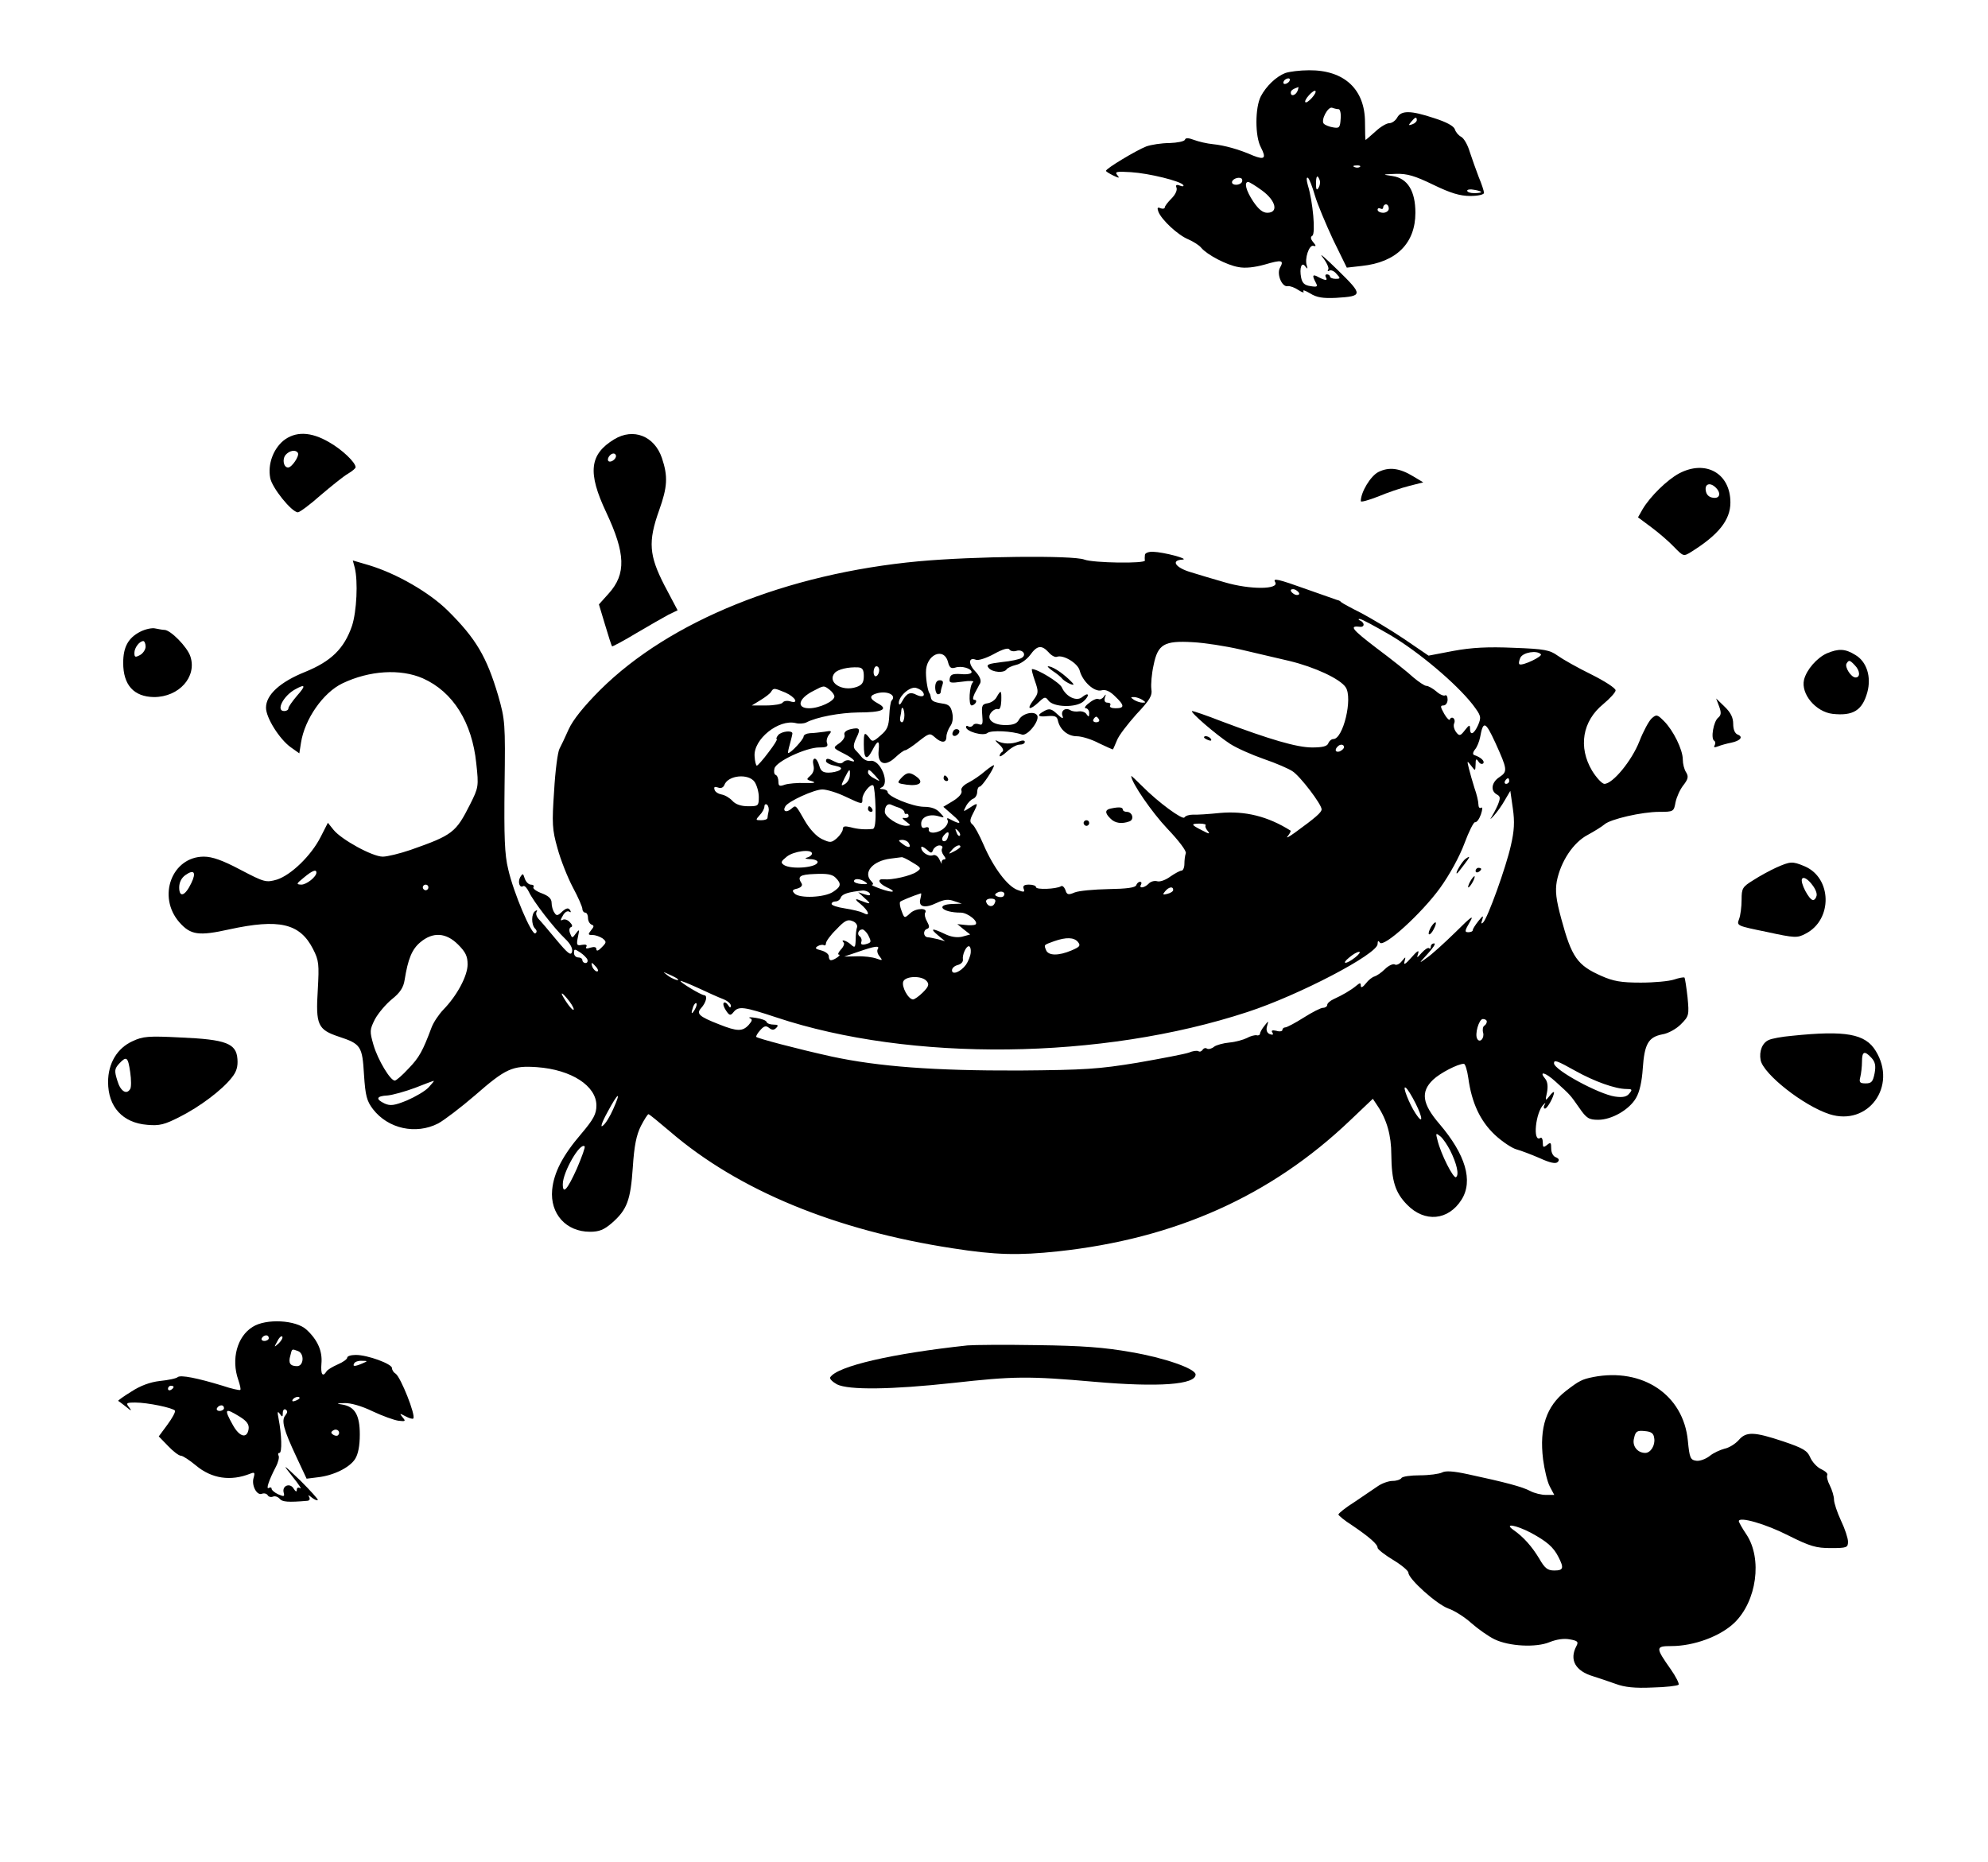 <?xml version="1.0" standalone="no"?>
<!DOCTYPE svg PUBLIC "-//W3C//DTD SVG 20010904//EN"
 "http://www.w3.org/TR/2001/REC-SVG-20010904/DTD/svg10.dtd">
<svg version="1.0" xmlns="http://www.w3.org/2000/svg"
 width="710pt" height="665pt" viewBox="0 0 710 665"
 preserveAspectRatio="xMidYMid meet">

<g transform="translate(0,665) scale(0.1,-0.1)"
fill="#000000" stroke="none">
<path d="M4590 6389 c-33 -13 -68 -47 -87 -83 -21 -41 -21 -143 0 -182 20 -39
14 -46 -27 -30 -52 23 -104 37 -144 41 -21 2 -51 9 -67 15 -21 8 -31 8 -33 1
-2 -6 -27 -11 -55 -12 -29 0 -66 -6 -83 -12 -36 -14 -144 -79 -144 -87 0 -3
12 -10 26 -17 21 -10 24 -10 14 2 -10 12 -1 13 49 10 65 -4 178 -32 187 -46 3
-5 -3 -6 -12 -2 -13 5 -16 2 -12 -8 3 -9 -5 -25 -18 -38 -13 -13 -24 -27 -24
-32 0 -4 -7 -6 -15 -3 -11 5 -13 2 -8 -12 11 -29 70 -84 107 -99 18 -8 39 -21
46 -30 21 -25 91 -62 133 -69 24 -5 58 -1 94 9 61 18 70 16 54 -12 -12 -23 8
-70 28 -65 8 1 25 -5 38 -14 14 -9 22 -11 18 -5 -3 7 7 3 24 -7 24 -15 46 -18
92 -16 97 6 98 10 7 99 -45 44 -69 65 -55 47 15 -19 24 -39 21 -44 -4 -6 -2
-8 3 -5 6 4 18 -1 26 -11 15 -16 15 -18 -3 -18 -11 0 -20 4 -20 8 0 4 -5 8
-11 8 -5 0 -7 -4 -4 -10 8 -13 -1 -13 -26 0 -21 12 -24 7 -10 -19 8 -15 6 -17
-19 -13 -21 3 -29 11 -33 30 -7 35 2 59 15 40 8 -10 9 -9 5 4 -8 24 8 73 23
70 11 -3 11 0 0 13 -10 12 -10 19 -3 23 12 8 2 122 -16 180 -5 18 -6 30 0 27
5 -3 16 -32 25 -63 9 -31 39 -102 65 -158 l49 -100 53 6 c124 13 192 81 192
190 0 78 -28 123 -81 131 -39 6 -39 6 12 8 40 1 67 -7 133 -39 62 -30 95 -40
132 -40 28 0 49 5 49 11 0 6 -8 31 -19 57 -10 26 -24 66 -32 90 -7 24 -20 47
-30 53 -10 5 -20 17 -23 27 -4 12 -30 26 -74 40 -84 28 -118 28 -132 2 -6 -11
-19 -20 -28 -20 -10 0 -32 -13 -50 -30 -18 -16 -34 -30 -35 -30 -1 0 -2 28 -2
63 0 118 -74 187 -200 186 -33 0 -71 -5 -85 -10z m15 -29 c-3 -5 -11 -10 -16
-10 -6 0 -7 5 -4 10 3 6 11 10 16 10 6 0 7 -4 4 -10z m29 -35 c-7 -16 -24 -21
-24 -6 0 8 7 13 27 20 1 1 0 -6 -3 -14z m51 -25 c-10 -11 -20 -18 -23 -15 -3
3 3 14 13 25 10 11 20 18 23 15 3 -3 -3 -14 -13 -25z m96 -40 c5 0 9 -16 7
-35 -2 -31 -5 -34 -27 -30 -13 2 -28 8 -33 13 -12 12 15 63 30 57 8 -3 18 -5
23 -5z m279 -39 c0 -5 -7 -12 -16 -15 -14 -5 -15 -4 -4 9 14 17 20 19 20 6z
m-203 -167 c-3 -3 -12 -4 -19 -1 -8 3 -5 6 6 6 11 1 17 -2 13 -5z m-422 -55
c-8 -12 -35 -12 -35 0 0 11 22 20 33 14 4 -2 5 -9 2 -14z m278 8 c3 -8 1 -20
-4 -28 -6 -10 -9 -7 -9 14 0 29 5 35 13 14z m-205 -38 c49 -36 59 -79 18 -79
-16 0 -31 12 -50 40 -26 39 -34 70 -18 70 4 0 27 -14 50 -31z m782 -5 c0 -2
-11 -4 -25 -4 -14 0 -25 4 -25 9 0 4 11 6 25 3 14 -2 25 -6 25 -8z m-330 -59
c0 -8 -9 -15 -20 -15 -11 0 -20 5 -20 11 0 5 5 7 10 4 6 -3 10 -1 10 4 0 6 5
11 10 11 6 0 10 -7 10 -15z"/>
<path d="M1011 5075 c-36 -31 -55 -84 -46 -132 6 -35 77 -123 99 -123 6 0 43
27 81 61 39 33 82 68 98 77 15 9 27 19 27 23 0 17 -48 63 -94 89 -66 39 -122
40 -165 5z m53 -43 c6 -11 -22 -52 -35 -52 -16 0 -22 29 -9 45 14 16 36 20 44
7z"/>
<path d="M2194 5081 c-89 -54 -96 -119 -29 -261 69 -147 72 -220 9 -290 l-35
-39 22 -73 c12 -40 23 -75 25 -77 1 -1 40 19 86 47 46 27 98 57 115 66 l33 16
-47 89 c-55 107 -59 156 -19 268 30 84 32 121 10 187 -27 79 -102 108 -170 67z
m6 -60 c0 -12 -20 -25 -27 -18 -7 7 6 27 18 27 5 0 9 -4 9 -9z"/>
<path d="M4923 4964 c-28 -14 -63 -72 -63 -104 0 -5 27 3 61 16 33 14 83 31
111 38 l51 13 -35 21 c-49 30 -87 35 -125 16z"/>
<path d="M5997 4959 c-43 -23 -103 -82 -130 -127 l-17 -30 47 -35 c27 -20 63
-51 82 -71 33 -34 34 -34 60 -18 98 61 141 114 141 177 0 104 -88 154 -183
104z m131 -51 c20 -20 14 -40 -10 -36 -15 2 -24 11 -26 26 -4 24 16 30 36 10z"/>
<path d="M4089 4668 c-1 -7 -1 -16 0 -20 2 -12 -184 -9 -216 3 -41 16 -395 12
-592 -6 -472 -44 -889 -213 -1137 -459 -60 -60 -98 -108 -113 -141 -12 -27
-27 -59 -33 -70 -6 -11 -15 -78 -19 -150 -8 -116 -7 -138 12 -205 11 -41 36
-104 55 -140 19 -35 34 -70 34 -77 0 -7 5 -13 10 -13 6 0 10 -9 10 -19 0 -11
6 -21 13 -24 9 -3 9 -7 -2 -20 -12 -15 -11 -17 6 -17 10 0 26 -6 35 -12 15
-12 14 -15 -3 -32 -11 -12 -19 -15 -19 -7 0 8 -7 10 -21 6 -14 -5 -19 -3 -15
3 4 7 -2 9 -15 7 -19 -4 -21 -1 -15 28 6 28 5 29 -7 13 -13 -18 -14 -18 -21 0
-4 10 -3 20 3 22 7 2 5 9 -4 18 -8 9 -20 12 -26 8 -8 -4 -8 0 1 15 6 12 16 18
22 15 7 -5 8 -2 4 5 -6 9 -13 8 -28 -5 -16 -16 -21 -16 -28 -4 -6 8 -10 24
-10 35 0 15 -11 25 -35 34 -19 7 -33 17 -30 22 4 5 -1 9 -9 9 -8 0 -18 10 -22
22 -6 19 -7 19 -16 5 -10 -18 -2 -41 11 -32 5 2 13 -7 20 -21 15 -33 90 -130
129 -167 19 -18 28 -35 25 -47 -4 -15 -15 -6 -56 43 -28 34 -57 68 -64 75 -7
8 -10 18 -7 24 4 7 2 8 -4 4 -15 -9 -15 -49 -1 -63 7 -7 7 -13 1 -17 -13 -8
-78 145 -97 229 -13 52 -15 117 -13 298 3 225 2 235 -23 323 -41 138 -79 203
-180 303 -66 65 -182 132 -281 162 l-58 17 7 -26 c12 -49 7 -156 -10 -208 -28
-81 -74 -126 -167 -164 -90 -36 -140 -82 -140 -128 0 -36 48 -112 88 -141 l31
-22 6 38 c13 84 79 179 148 212 96 46 207 53 287 18 108 -48 176 -157 191
-304 9 -82 8 -86 -22 -146 -51 -101 -62 -110 -213 -163 -38 -13 -83 -24 -99
-24 -37 0 -148 61 -176 96 l-20 25 -26 -51 c-34 -67 -106 -136 -156 -152 -39
-11 -44 -10 -130 35 -64 34 -101 47 -131 47 -114 0 -168 -143 -87 -235 40 -45
69 -49 177 -25 179 39 253 22 300 -70 21 -41 22 -54 17 -145 -8 -126 0 -143
75 -168 79 -26 84 -34 90 -136 5 -76 10 -94 32 -123 54 -70 153 -92 233 -51
22 12 81 57 131 100 111 97 134 107 222 101 123 -9 212 -67 212 -137 0 -30
-10 -49 -54 -101 -67 -78 -98 -139 -104 -200 -8 -86 50 -150 135 -150 33 0 50
7 78 31 55 48 67 82 75 199 5 78 13 116 29 148 12 23 24 42 27 42 3 0 37 -28
77 -62 244 -210 591 -353 1009 -417 153 -24 234 -26 376 -11 419 45 761 198
1044 468 l81 77 16 -24 c34 -50 50 -107 50 -176 1 -94 14 -135 56 -178 63 -65
148 -57 195 18 42 67 14 161 -79 270 -62 72 -68 115 -23 158 25 24 89 57 110
57 5 0 12 -23 16 -51 12 -88 42 -153 95 -203 27 -25 62 -48 78 -52 15 -4 52
-18 82 -31 37 -17 57 -21 64 -14 7 7 5 12 -6 17 -10 3 -17 17 -17 31 0 22 -2
24 -15 13 -13 -10 -15 -9 -15 9 0 12 -4 20 -9 16 -28 -17 -17 92 12 120 7 7 8
6 3 -2 -4 -7 -3 -13 2 -13 8 0 32 43 32 58 0 4 -8 -2 -16 -13 -15 -19 -16 -18
-9 13 4 21 2 38 -6 48 -25 30 0 24 37 -10 54 -49 51 -46 84 -93 26 -38 35 -43
68 -43 48 0 111 36 135 78 13 22 21 60 24 105 6 88 20 112 69 122 21 3 50 19
67 36 29 29 30 33 24 96 -4 36 -9 68 -11 71 -3 2 -19 -1 -37 -7 -18 -6 -71
-11 -119 -11 -71 0 -98 5 -141 24 -86 38 -106 67 -143 204 -19 70 -22 99 -16
134 14 71 59 139 111 166 24 13 51 30 59 37 21 19 134 45 196 45 51 0 52 1 58
34 4 19 16 46 28 61 17 22 19 31 10 46 -7 10 -12 31 -12 46 0 35 -34 104 -67
137 -24 24 -27 25 -44 10 -10 -9 -30 -46 -44 -82 -27 -69 -95 -152 -125 -152
-8 0 -28 21 -44 47 -50 84 -35 177 40 238 24 20 44 42 44 49 0 8 -39 33 -87
57 -49 24 -102 54 -120 67 -28 20 -46 24 -157 28 -92 4 -150 1 -215 -11 l-89
-17 -88 60 c-49 33 -118 74 -154 93 -36 18 -67 35 -70 38 -3 4 -9 7 -15 8 -5
2 -54 19 -108 38 -103 37 -122 41 -113 26 17 -27 -89 -28 -180 -1 -38 11 -93
27 -121 36 -55 16 -73 43 -30 45 27 2 -67 27 -105 28 -16 1 -29 -5 -29 -11z
m551 -139 c0 -4 -7 -6 -15 -3 -8 4 -15 10 -15 15 0 4 7 6 15 3 8 -4 15 -10 15
-15z m326 -148 c101 -60 233 -171 293 -247 31 -41 32 -45 20 -74 -15 -33 -29
-39 -29 -12 0 14 -3 13 -18 -6 -16 -21 -20 -22 -31 -8 -7 9 -11 22 -8 31 4 8
2 17 -3 20 -4 3 -10 1 -12 -5 -1 -5 -11 4 -20 20 -14 25 -15 30 -3 30 8 0 15
9 15 21 0 11 -4 18 -9 15 -4 -3 -19 3 -31 14 -13 11 -29 20 -36 20 -6 0 -27
14 -46 30 -18 17 -77 64 -132 105 -89 68 -99 81 -58 76 6 -1 12 2 12 8 0 5 -6
12 -12 14 -7 3 -8 6 -2 6 5 1 55 -26 110 -58z m-536 -51 c52 -12 131 -31 175
-41 91 -22 181 -64 201 -94 26 -39 -9 -185 -44 -185 -7 0 -15 -7 -18 -15 -4
-11 -21 -15 -58 -15 -54 0 -150 28 -325 94 -51 20 -98 36 -103 36 -13 0 87
-86 135 -117 23 -15 77 -39 120 -54 44 -15 90 -35 103 -44 27 -17 104 -118
104 -136 0 -11 -22 -30 -95 -83 -22 -16 -34 -22 -26 -13 8 10 12 19 10 20 -81
51 -162 71 -252 63 -39 -4 -83 -7 -96 -6 -14 0 -27 -4 -31 -10 -6 -10 -94 54
-152 113 -21 21 -38 37 -38 35 1 -24 74 -130 129 -188 41 -43 69 -80 66 -88
-3 -8 -5 -25 -5 -38 0 -13 -5 -24 -10 -24 -6 0 -24 -10 -40 -21 -16 -12 -37
-20 -47 -17 -10 3 -24 -1 -31 -9 -15 -15 -36 -18 -27 -3 3 6 2 10 -4 10 -5 0
-11 -6 -13 -12 -3 -9 -35 -13 -99 -14 -52 -1 -106 -6 -121 -12 -23 -10 -28 -8
-33 9 -4 10 -11 17 -16 13 -17 -10 -89 -13 -89 -3 0 5 -11 9 -25 9 -17 0 -23
-4 -19 -15 5 -12 1 -13 -22 -4 -36 13 -86 80 -121 161 -15 35 -33 68 -40 73
-10 8 -10 16 2 39 20 39 19 41 -11 21 -25 -16 -25 -16 -14 5 6 12 18 24 26 27
8 3 14 14 14 24 0 10 4 19 9 19 8 0 51 64 51 76 0 3 -14 -6 -31 -20 -17 -15
-45 -34 -61 -42 -18 -9 -28 -21 -24 -29 3 -9 -9 -23 -30 -36 l-35 -21 33 -29
c34 -29 32 -37 -4 -18 -14 8 -18 8 -14 0 4 -6 -1 -19 -11 -28 -20 -20 -59 -24
-56 -5 2 6 -4 9 -12 6 -10 -4 -15 0 -15 14 0 24 30 36 63 26 21 -6 22 -6 4 13
-12 14 -31 21 -58 21 -41 1 -129 37 -129 53 0 5 -8 9 -17 10 -11 0 -13 3 -5 6
32 13 -4 102 -40 95 -9 -2 -22 4 -30 13 -7 9 -18 21 -24 27 -7 9 -6 20 4 41
17 34 13 40 -21 32 -16 -4 -24 -12 -21 -20 3 -7 -5 -20 -17 -29 -26 -18 -26
-17 19 -40 31 -16 45 -33 18 -23 -7 3 -18 1 -24 -5 -7 -7 -16 -6 -30 1 -25 13
-32 14 -32 2 0 -5 14 -13 31 -16 23 -5 28 -9 18 -16 -8 -5 -26 -9 -40 -9 -20
0 -28 6 -33 25 -4 14 -11 25 -16 25 -6 0 -8 -10 -5 -23 4 -15 0 -28 -11 -38
-15 -13 -15 -14 7 -20 15 -5 6 -7 -26 -6 -27 1 -60 -2 -72 -6 -19 -7 -23 -5
-23 11 0 11 -4 22 -10 24 -5 2 -7 12 -4 23 6 25 113 75 160 75 26 0 32 3 28
15 -4 8 0 22 7 31 11 13 9 15 -17 10 -16 -2 -39 -5 -51 -5 -13 -1 -23 -6 -23
-12 0 -10 -45 -59 -55 -59 -2 0 1 15 6 32 5 18 9 35 9 38 0 12 -39 8 -51 -6
-6 -8 -8 -14 -5 -14 4 0 -9 -21 -29 -47 -20 -27 -39 -48 -42 -48 -3 0 -7 15
-8 33 -5 61 86 134 147 119 11 -3 28 -2 37 2 38 20 121 35 186 36 85 0 110 11
71 32 -32 17 -33 29 -2 37 37 9 69 -8 50 -27 -3 -3 -7 -27 -8 -53 -2 -38 -7
-51 -31 -71 -26 -23 -30 -24 -40 -9 -18 23 -20 20 -20 -23 0 -52 10 -60 30
-22 20 39 27 39 23 0 -5 -48 22 -59 58 -26 16 15 32 27 37 27 4 0 26 14 48 32
37 29 40 30 57 15 24 -22 42 -22 42 1 0 10 6 26 13 37 9 11 12 30 8 48 -5 24
-12 31 -36 34 -31 5 -39 9 -41 24 -1 5 -2 10 -4 12 -6 7 -13 46 -13 75 -1 64
65 93 79 36 5 -19 11 -23 25 -19 23 8 59 -3 59 -16 0 -6 -17 -9 -37 -7 -30 2
-38 -1 -41 -15 -3 -17 1 -18 45 -12 26 4 44 3 38 -2 -13 -10 -17 -83 -5 -83 5
0 12 5 15 10 3 6 1 10 -4 10 -8 0 -7 7 0 23 7 12 15 29 20 37 4 10 -2 25 -18
42 -26 27 -24 52 3 41 8 -3 37 6 64 21 31 17 51 23 55 16 4 -6 15 -8 25 -5 22
7 38 -14 19 -25 -7 -5 -39 -12 -71 -15 -49 -6 -57 -9 -47 -21 13 -16 55 -19
64 -5 3 5 18 12 34 16 15 3 38 19 50 35 25 35 41 37 66 10 10 -12 24 -19 30
-16 23 8 74 -23 81 -49 10 -39 52 -78 78 -71 14 4 30 -3 48 -21 35 -33 35 -43
2 -43 -14 0 -23 4 -19 10 3 6 -1 10 -9 10 -10 0 -13 6 -10 18 5 13 4 14 -4 3
-5 -7 -14 -11 -19 -8 -5 3 -20 -3 -33 -14 -14 -10 -19 -19 -12 -19 6 0 12 -8
12 -17 0 -14 -2 -15 -9 -5 -4 8 -17 12 -27 11 -11 -2 -25 0 -31 4 -18 11 -36
-2 -28 -21 4 -11 -2 -9 -19 7 -20 19 -28 21 -45 12 -30 -16 -26 -23 11 -19 25
2 33 -1 36 -15 7 -33 35 -57 68 -57 17 0 53 -11 79 -25 27 -13 50 -23 50 -22
1 1 7 16 14 32 6 17 38 58 69 93 49 52 58 67 54 91 -2 16 1 54 8 85 15 75 38
88 140 82 41 -2 118 -14 170 -26z m1073 -17 c8 -7 -64 -42 -76 -36 -4 2 -2 13
3 24 10 19 59 27 73 12z m-2418 -78 c0 -23 -6 -32 -26 -39 -52 -18 -106 17
-78 50 11 13 48 22 84 20 15 -1 20 -8 20 -31z m55 21 c0 -8 -4 -18 -10 -21 -5
-3 -10 3 -10 14 0 12 5 21 10 21 6 0 10 -6 10 -14z m-2079 -91 c-17 -20 -31
-40 -31 -45 0 -6 -7 -10 -15 -10 -31 0 -3 55 40 78 36 20 38 13 6 -23z m1902
21 c9 -7 17 -18 17 -24 0 -17 -54 -42 -90 -42 -47 0 -39 35 15 62 38 20 37 20
58 4z m333 -8 c10 -15 -3 -20 -23 -10 -22 12 -35 6 -51 -23 -7 -13 -11 -15
-12 -6 0 24 39 59 61 54 11 -3 22 -10 25 -15z m-491 -2 c36 -16 50 -42 16 -31
-11 3 -22 1 -26 -5 -3 -5 -30 -10 -58 -10 l-52 0 31 19 c18 11 35 24 38 30 9
14 10 14 51 -3z m1275 -26 c13 -9 13 -10 0 -10 -8 0 -22 5 -30 10 -13 9 -13
10 0 10 8 0 22 -5 30 -10z m-850 -55 c0 -14 -4 -25 -9 -25 -5 0 -8 8 -6 18 2
9 4 20 4 25 2 19 11 4 11 -18z m695 -15 c3 -5 -1 -10 -10 -10 -9 0 -13 5 -10
10 3 6 8 10 10 10 2 0 7 -4 10 -10z m1415 -82 c44 -97 45 -104 15 -124 -28
-18 -33 -49 -9 -62 13 -7 13 -13 3 -38 -7 -16 -18 -36 -23 -44 -6 -9 -2 -6 9
6 11 12 29 37 39 55 l20 34 9 -63 c7 -48 5 -80 -7 -132 -17 -77 -83 -260 -99
-275 -7 -7 -8 -4 -3 10 5 16 2 15 -14 -5 -11 -14 -20 -28 -20 -32 0 -5 -7 -8
-16 -8 -14 0 -13 5 5 36 17 28 6 21 -51 -36 -40 -39 -86 -81 -103 -92 -29 -21
-29 -21 4 15 19 21 30 37 23 37 -7 0 -12 -5 -12 -12 0 -6 -3 -9 -6 -5 -4 3
-15 -4 -26 -16 -18 -20 -19 -21 -13 -2 4 13 -4 8 -24 -15 -21 -24 -29 -29 -25
-15 5 19 5 19 -10 1 -8 -10 -19 -15 -25 -11 -6 3 -22 -4 -35 -17 -13 -13 -30
-24 -37 -26 -8 -2 -22 -13 -31 -25 -11 -14 -18 -17 -18 -8 0 11 -3 11 -16 0
-19 -16 -50 -34 -81 -48 -13 -6 -23 -15 -23 -21 0 -5 -7 -10 -15 -10 -8 0 -39
-16 -69 -35 -30 -19 -60 -35 -66 -35 -5 0 -10 -4 -10 -9 0 -5 -10 -7 -22 -3
-14 3 -19 1 -14 -6 5 -8 2 -10 -9 -6 -10 4 -14 14 -10 28 6 21 6 21 -9 2 -9
-11 -16 -24 -16 -28 0 -5 -6 -8 -12 -6 -7 1 -23 -3 -35 -10 -12 -6 -40 -14
-62 -16 -22 -2 -47 -9 -55 -15 -8 -7 -20 -10 -25 -7 -5 4 -12 2 -16 -4 -4 -6
-10 -8 -15 -5 -5 3 -20 1 -34 -5 -14 -5 -97 -21 -183 -36 -140 -23 -187 -26
-423 -28 -303 -1 -503 14 -670 50 -122 27 -262 64 -269 70 -2 2 4 13 14 24 14
16 21 17 32 8 10 -8 17 -8 25 0 9 9 7 12 -9 12 -12 0 -23 4 -25 9 -1 6 -19 12
-38 15 -19 3 -29 3 -22 -1 10 -4 9 -9 -4 -24 -22 -24 -41 -24 -106 2 -72 28
-82 38 -64 58 18 20 24 45 11 46 -12 1 -85 45 -85 51 0 2 28 -9 63 -25 34 -16
74 -34 90 -40 15 -6 27 -16 27 -23 0 -9 -3 -9 -10 2 -5 8 -12 11 -15 8 -4 -4
0 -16 8 -28 12 -18 16 -19 27 -5 18 22 37 19 152 -19 480 -160 1163 -152 1683
19 184 60 465 207 465 243 0 12 3 13 8 5 13 -20 150 105 215 195 34 47 70 113
87 159 16 43 33 77 38 76 6 -1 15 11 21 28 6 18 6 27 1 24 -6 -4 -10 2 -10 12
0 10 -6 36 -14 58 -7 22 -16 54 -20 70 -7 29 -7 29 8 10 15 -20 15 -20 16 5 0
19 2 22 10 10 5 -8 12 -11 17 -7 7 8 -8 22 -32 30 -6 2 -5 10 3 20 7 8 15 28
18 43 11 61 19 58 54 -18z m-540 -17 c0 -5 -7 -11 -15 -15 -15 -5 -20 5 -8 17
9 10 23 9 23 -2z m-1765 -102 c-1 -12 -9 -25 -18 -30 -14 -8 -14 -6 -1 21 18
36 21 37 19 9z m91 0 c19 -22 19 -22 -3 -10 -13 6 -23 16 -23 21 0 15 5 12 26
-11z m-431 -22 c8 -12 15 -36 15 -54 0 -32 -2 -33 -38 -33 -26 0 -45 7 -56 19
-10 11 -27 21 -39 23 -11 2 -23 9 -25 17 -3 10 0 12 12 8 10 -4 19 -1 23 9 13
35 86 42 108 11z m2695 3 c0 -5 -5 -10 -11 -10 -5 0 -7 5 -4 10 3 6 8 10 11
10 2 0 4 -4 4 -10z m-2263 -96 c1 -51 -2 -74 -10 -75 -27 -3 -54 -1 -79 6 -21
5 -28 4 -28 -7 0 -7 -10 -22 -21 -32 -20 -17 -24 -17 -54 -3 -19 9 -43 35 -60
64 -35 61 -32 58 -50 43 -17 -14 -31 -8 -20 10 11 18 103 60 132 60 15 0 52
-11 81 -25 64 -30 62 -29 62 -8 0 19 30 56 39 47 3 -3 7 -39 8 -80z m-382 -12
c-2 -9 -4 -20 -4 -24 -1 -5 -11 -8 -23 -8 -20 0 -20 1 -5 18 10 10 17 24 17
31 0 7 4 10 9 7 5 -4 8 -14 6 -24z m468 12 c9 -4 17 -10 17 -15 0 -5 3 -8 8
-6 4 1 7 -2 7 -8 0 -5 -7 -8 -15 -7 -10 2 -8 -2 5 -12 19 -14 19 -15 2 -16
-28 0 -77 32 -77 50 0 21 11 32 24 25 6 -3 19 -8 29 -11z m1093 -62 c-3 -3 0
-12 7 -20 10 -12 6 -12 -20 2 -40 20 -41 24 -8 24 14 0 23 -3 21 -6z m-878
-37 c-3 -3 -9 2 -12 12 -6 14 -5 15 5 6 7 -7 10 -15 7 -18z m-44 -9 c-3 -9
-10 -13 -16 -10 -5 3 -4 12 3 20 15 18 22 13 13 -10z m-139 -17 c11 -17 0 -20
-21 -4 -17 13 -17 14 -2 15 9 0 20 -5 23 -11z m88 -24 c4 8 14 15 22 15 9 0
13 -5 10 -10 -4 -6 -1 -17 5 -25 8 -10 9 -15 2 -15 -6 0 -10 -6 -9 -12 2 -7
-1 -3 -7 10 -6 14 -16 20 -24 17 -16 -6 -42 11 -42 28 0 5 8 2 19 -7 16 -15
19 -15 24 -1z m97 10 c0 -2 -10 -10 -22 -16 -21 -11 -22 -11 -9 4 13 16 31 23
31 12z m-530 -24 c0 -5 -8 -12 -17 -14 -11 -3 -7 -5 10 -6 15 0 27 -5 27 -10
0 -20 -93 -28 -120 -11 -13 9 -11 13 10 30 25 20 90 28 90 11z m359 -32 c32
-19 32 -21 15 -33 -21 -15 -90 -30 -116 -27 -27 3 -21 -14 8 -28 40 -18 24
-22 -21 -6 -22 8 -36 14 -30 15 5 0 4 5 -3 12 -31 31 4 73 69 81 19 2 36 5 39
5 3 1 20 -7 39 -19z m-2576 -74 c-22 -46 -43 -53 -43 -15 0 18 8 34 22 44 31
22 40 10 21 -29z m447 38 c0 -15 -35 -43 -54 -43 -19 1 -18 3 9 25 30 25 45
31 45 18z m1854 -18 c22 -22 20 -32 -9 -51 -30 -20 -119 -24 -137 -6 -10 10
-9 14 10 18 13 4 19 11 15 18 -16 25 -8 32 47 34 43 2 62 -1 74 -13z m106 -15
c11 -8 9 -9 -12 -8 -16 1 -28 6 -28 10 0 11 22 10 40 -2z m-1560 -20 c0 -5 -4
-10 -10 -10 -5 0 -10 5 -10 10 0 6 5 10 10 10 6 0 10 -4 10 -10z m2660 -9 c0
-5 -9 -11 -21 -14 -16 -4 -18 -3 -8 9 13 16 29 19 29 5z m-1084 -12 c4 -8 -1
-9 -17 -4 l-24 8 25 -23 c24 -21 21 -22 -27 -3 -10 3 -6 -4 10 -16 30 -25 37
-47 10 -32 -10 5 -39 12 -65 16 -27 4 -48 11 -48 16 0 5 6 9 14 9 8 0 16 6 19
14 5 13 28 20 79 25 9 0 20 -4 24 -10z m479 -9 c-3 -5 -13 -6 -21 -3 -12 4
-13 8 -3 14 15 9 32 2 24 -11z m-298 -11 c-8 -29 16 -35 59 -14 26 12 41 14
62 6 l27 -9 -32 -1 c-65 -2 -39 -31 28 -31 26 0 67 -34 52 -43 -4 -2 -21 -3
-36 -1 l-28 3 23 -19 23 -18 -29 -8 c-18 -4 -40 -1 -62 10 -46 22 -54 20 -24
-5 l25 -21 -25 7 c-14 3 -31 7 -37 7 -16 2 -17 25 -2 30 9 3 9 10 0 26 -7 12
-10 26 -7 31 12 19 -33 18 -53 -1 -21 -19 -21 -19 -31 8 -6 15 -8 29 -5 33 5
4 43 20 74 30 2 0 1 -8 -2 -20z m266 -14 c-6 -17 -25 -15 -31 3 -2 7 5 12 17
12 14 0 19 -5 14 -15z m-492 -87 c-3 -7 -5 -27 -5 -45 -1 -28 -3 -30 -17 -17
-15 14 -39 21 -26 7 4 -3 0 -15 -10 -25 -9 -10 -12 -18 -7 -18 11 0 -17 -20
-28 -20 -5 0 -8 6 -8 14 0 8 -12 17 -27 21 -20 5 -24 8 -13 15 8 5 18 6 22 4
4 -3 8 0 8 7 0 6 16 29 37 49 29 31 40 37 57 30 12 -4 19 -14 17 -22z m39 -27
c13 -26 13 -28 -9 -34 -13 -3 -18 0 -15 8 3 7 0 16 -5 20 -12 7 -5 25 9 25 5
0 14 -9 20 -19z m-1464 -35 c27 -27 34 -42 34 -71 0 -41 -38 -112 -87 -162
-16 -17 -35 -45 -42 -64 -31 -83 -44 -107 -82 -146 -22 -24 -44 -43 -49 -43
-16 0 -60 73 -76 127 -14 49 -14 54 5 92 12 22 39 54 61 72 29 23 41 42 45 68
12 75 26 110 56 135 45 38 92 35 135 -8z m2214 9 c10 -13 7 -17 -23 -30 -47
-20 -83 -19 -91 1 -8 20 -9 18 29 32 43 15 71 14 85 -3z m-715 -25 c-4 -6 -1
-18 7 -27 11 -14 10 -15 -12 -7 -14 5 -45 9 -70 8 l-45 -1 50 17 c60 21 78 23
70 10z m332 -12 c-1 -13 -9 -32 -17 -44 -19 -26 -50 -38 -50 -20 0 8 9 16 21
19 11 3 19 11 18 19 -3 17 11 48 21 48 5 0 8 -10 7 -22z m-1369 -26 c2 -7 -1
-12 -7 -12 -6 0 -11 5 -11 10 0 6 -7 10 -15 10 -8 0 -15 7 -15 16 0 15 2 15
22 2 12 -8 24 -20 26 -26z m2742 8 c-33 -26 -52 -25 -21 0 13 11 28 20 35 20
6 0 0 -9 -14 -20z m-2710 -35 c7 -9 8 -15 2 -15 -5 0 -12 7 -16 15 -3 8 -4 15
-2 15 2 0 9 -7 16 -15z m289 -41 c14 -12 -19 -1 -35 12 -18 14 -18 14 6 3 14
-6 27 -13 29 -15z m891 -9 c9 -11 7 -19 -14 -40 -14 -14 -30 -25 -35 -25 -17
0 -42 46 -35 64 8 20 67 22 84 1z m-1261 -100 c0 -11 -25 20 -41 50 -5 11 2 7
16 -10 14 -16 25 -34 25 -40z m432 -2 c-12 -20 -14 -14 -5 12 4 9 9 14 11 11
3 -2 0 -13 -6 -23z m2829 -42 c0 -6 -4 -12 -9 -15 -5 -3 -7 -15 -4 -25 5 -20
-12 -38 -21 -22 -10 16 6 71 20 71 8 0 14 -4 14 -9z m316 -176 c68 -38 143
-65 183 -65 20 0 22 -2 10 -16 -9 -12 -24 -15 -51 -11 -57 8 -218 95 -218 119
0 13 10 10 76 -27z m-4095 -59 c-13 -14 -48 -34 -78 -47 -44 -18 -59 -20 -79
-11 -34 16 -30 27 11 29 19 2 62 14 97 27 35 14 65 25 67 25 3 1 -6 -10 -18
-23z m3525 -58 c26 -52 27 -77 0 -36 -23 35 -49 101 -36 93 6 -3 22 -29 36
-57z m-2866 -20 c-11 -25 -27 -52 -37 -59 -10 -9 -4 11 17 49 38 71 50 77 20
10z m2989 -147 c24 -48 33 -88 21 -96 -9 -6 -54 82 -66 132 -7 26 -6 27 10 14
10 -8 25 -31 35 -50z m-3119 -66 c-34 -75 -50 -93 -50 -55 0 43 62 151 78 135
3 -2 -10 -38 -28 -80z"/>
<path d="M3760 4253 c14 -9 30 -22 35 -29 6 -6 19 -14 29 -18 15 -5 13 -1 -7
18 -29 27 -60 46 -74 46 -4 0 4 -8 17 -17z"/>
<path d="M3696 4218 c14 -40 13 -44 -6 -70 -25 -33 -13 -37 20 -6 20 19 24 20
34 6 18 -25 100 -27 126 -3 23 21 19 35 -5 15 -20 -17 -58 1 -73 35 -8 17 -86
65 -106 65 -3 0 2 -19 10 -42z"/>
<path d="M3340 4195 c0 -14 5 -25 10 -25 6 0 10 4 10 9 0 5 3 16 6 25 4 11 1
16 -10 16 -10 0 -16 -9 -16 -25z"/>
<path d="M3560 4161 c-5 -11 -20 -21 -32 -23 -20 -3 -23 -8 -20 -42 3 -32 1
-38 -12 -33 -8 3 -18 2 -21 -4 -4 -5 -11 -7 -16 -4 -5 4 -9 2 -9 -2 0 -16 62
-34 77 -21 13 10 87 7 123 -6 19 -6 62 47 55 67 -8 19 -53 10 -66 -14 -7 -14
-21 -19 -48 -19 -46 0 -70 22 -51 45 7 9 18 14 24 12 7 -3 11 9 12 29 1 39 -1
41 -16 15z"/>
<path d="M3405 4039 c-10 -15 3 -25 16 -12 7 7 7 13 1 17 -6 3 -14 1 -17 -5z"/>
<path d="M4300 4016 c0 -2 7 -7 16 -10 8 -3 12 -2 9 4 -6 10 -25 14 -25 6z"/>
<path d="M3568 3991 c13 -11 18 -22 12 -26 -5 -3 -10 -10 -10 -15 0 -5 12 2
26 15 15 14 35 25 45 25 11 0 19 4 19 10 0 6 -9 6 -22 1 -26 -10 -57 -9 -78 3
-8 4 -5 -1 8 -13z"/>
<path d="M3218 3870 c-15 -17 -14 -18 20 -23 46 -6 63 8 36 28 -24 18 -35 18
-56 -5z"/>
<path d="M3370 3870 c0 -5 5 -10 11 -10 5 0 7 5 4 10 -3 6 -8 10 -11 10 -2 0
-4 -4 -4 -10z"/>
<path d="M3968 3762 c-22 -4 -23 -16 -2 -36 16 -17 41 -20 68 -10 18 7 10 34
-10 34 -8 0 -14 4 -14 8 0 9 -14 10 -42 4z"/>
<path d="M3870 3710 c0 -5 5 -10 10 -10 6 0 10 5 10 10 0 6 -4 10 -10 10 -5 0
-10 -4 -10 -10z"/>
<path d="M5234 3582 c-11 -7 -38 -52 -31 -52 2 0 13 14 25 30 24 31 24 35 6
22z"/>
<path d="M5270 3539 c0 -5 5 -7 10 -4 6 3 10 8 10 11 0 2 -4 4 -10 4 -5 0 -10
-5 -10 -11z"/>
<path d="M5250 3500 c-6 -11 -8 -20 -6 -20 3 0 10 9 16 20 6 11 8 20 6 20 -3
0 -10 -9 -16 -20z"/>
<path d="M5111 3339 c-7 -12 -10 -23 -8 -26 3 -3 11 5 17 17 15 28 8 35 -9 9z"/>
<path d="M3100 3760 c0 -5 5 -10 11 -10 5 0 7 5 4 10 -3 6 -8 10 -11 10 -2 0
-4 -4 -4 -10z"/>
<path d="M500 4393 c-42 -22 -60 -54 -60 -111 0 -79 38 -121 110 -122 89 0
154 72 130 145 -11 34 -71 95 -93 95 -7 0 -21 3 -32 5 -11 3 -36 -2 -55 -12z
m20 -53 c0 -10 -9 -24 -20 -30 -17 -9 -20 -8 -20 8 0 18 18 42 32 42 4 0 8 -9
8 -20z"/>
<path d="M6524 4316 c-35 -16 -72 -58 -81 -94 -12 -51 42 -115 102 -122 73 -8
106 12 124 77 15 55 -2 109 -42 133 -37 23 -60 24 -103 6z m100 -42 c19 -19
21 -44 3 -44 -16 0 -40 38 -32 50 8 13 11 13 29 -6z"/>
<path d="M6140 4126 c8 -22 7 -31 -4 -40 -16 -13 -27 -74 -14 -82 5 -3 5 -10
2 -16 -5 -8 -1 -9 12 -4 10 4 31 10 47 13 33 7 44 21 23 29 -10 4 -16 18 -16
38 0 23 -9 41 -31 62 l-30 29 11 -29z"/>
<path d="M6344 3551 c-22 -10 -59 -30 -82 -45 -39 -24 -42 -29 -42 -70 0 -25
-4 -56 -9 -69 -9 -24 -8 -24 99 -46 101 -22 109 -22 139 -6 97 50 94 200 -5
241 -43 18 -50 17 -100 -5z m144 -100 c-2 -9 -7 -16 -13 -16 -14 0 -47 63 -39
76 10 16 56 -37 52 -60z"/>
<path d="M6400 2950 c-36 -3 -73 -10 -83 -15 -23 -10 -35 -40 -29 -72 10 -50
153 -163 246 -193 138 -44 243 100 165 226 -37 61 -107 74 -299 54z m284 -79
c13 -14 16 -28 11 -55 -6 -30 -11 -36 -32 -36 -21 0 -24 4 -19 23 3 12 6 37 6
55 0 37 9 40 34 13z"/>
<path d="M474 2931 c-56 -25 -88 -80 -88 -146 0 -89 52 -146 140 -153 44 -4
62 1 115 28 72 36 153 97 187 141 17 21 22 39 20 66 -4 56 -41 70 -203 77
-115 6 -135 4 -171 -13z m-9 -111 c4 -27 4 -54 0 -60 -13 -22 -35 -8 -46 30
-11 35 -10 42 6 60 27 29 32 25 40 -30z"/>
<path d="M902 1910 c-55 -34 -77 -115 -51 -189 6 -18 10 -34 7 -36 -2 -2 -31
4 -63 15 -92 28 -149 39 -160 31 -5 -5 -34 -11 -64 -14 -35 -4 -70 -17 -102
-38 -28 -17 -48 -32 -47 -33 2 -1 14 -10 28 -21 19 -16 22 -16 11 -2 -12 15
-10 17 22 17 44 0 135 -19 142 -29 2 -5 -10 -27 -27 -50 l-31 -42 34 -35 c18
-19 38 -34 45 -34 7 0 31 -16 54 -35 56 -47 124 -57 194 -29 15 6 17 4 12 -14
-9 -27 11 -65 29 -58 8 3 17 1 21 -5 3 -6 12 -8 19 -5 8 3 18 -1 24 -8 9 -11
30 -13 99 -7 8 1 10 6 6 14 -5 8 -2 7 9 -2 10 -8 20 -12 22 -9 2 2 -26 33 -62
69 -65 62 -66 62 -28 14 22 -27 34 -46 27 -41 -7 4 -12 2 -12 -6 0 -8 -4 -7
-11 4 -12 22 -42 12 -36 -13 4 -15 2 -16 -19 -7 -13 6 -24 15 -24 20 0 5 -4 6
-10 3 -11 -7 0 27 25 75 9 17 13 35 10 40 -3 6 -2 10 3 10 10 0 8 66 -3 122
-5 25 -4 29 4 18 9 -13 11 -12 11 3 0 10 5 15 10 12 8 -5 7 -11 -1 -21 -15
-18 -6 -51 39 -147 l37 -79 40 5 c55 6 113 34 133 65 11 17 17 47 17 88 0 70
-18 100 -64 107 -21 3 -20 4 9 5 21 1 61 -10 100 -29 36 -17 78 -32 93 -34 25
-3 27 -2 15 12 -12 15 -11 15 10 4 13 -7 26 -11 28 -8 10 10 -45 148 -63 160
-7 4 -13 13 -13 20 0 15 -87 47 -129 47 -17 0 -31 -4 -31 -10 0 -5 -15 -16
-34 -24 -18 -8 -37 -19 -40 -25 -14 -22 -21 -10 -18 28 4 44 -13 84 -53 121
-37 35 -145 41 -193 10z m58 -40 c0 -5 -7 -10 -16 -10 -8 0 -12 5 -9 10 3 6
10 10 16 10 5 0 9 -4 9 -10z m36 -18 c-18 -16 -18 -16 -6 6 6 13 14 21 18 18
3 -4 -2 -14 -12 -24z m68 -28 c24 -9 21 -54 -3 -54 -25 0 -32 11 -24 38 6 25
5 24 27 16z m231 -44 c-28 -12 -37 -12 -30 0 3 6 16 10 28 9 21 0 21 -1 2 -9z
m-675 -84 c0 -3 -4 -8 -10 -11 -5 -3 -10 -1 -10 4 0 6 5 11 10 11 6 0 10 -2
10 -4z m450 -40 c0 -2 -7 -7 -16 -10 -8 -3 -12 -2 -9 4 6 10 25 14 25 6z
m-270 -36 c0 -5 -7 -10 -16 -10 -8 0 -12 5 -9 10 3 6 10 10 16 10 5 0 9 -4 9
-10z m57 -31 c24 -15 33 -27 31 -43 -5 -36 -32 -30 -56 13 -33 59 -30 64 25
30z m350 -66 c-3 -3 -11 -2 -17 2 -9 6 -9 10 1 16 14 8 27 -7 16 -18z"/>
<path d="M3455 1844 c-269 -29 -465 -74 -490 -114 -3 -5 8 -16 24 -25 42 -21
194 -19 415 5 216 24 268 25 506 4 229 -20 360 -10 360 26 0 21 -112 60 -230
80 -95 17 -176 23 -335 25 -115 2 -228 1 -250 -1z"/>
<path d="M5690 1731 c-40 -8 -50 -13 -98 -50 -69 -54 -95 -130 -81 -244 5 -37
15 -80 24 -97 l16 -30 -30 0 c-16 0 -41 6 -56 14 -28 15 -88 31 -223 60 -51
11 -79 13 -92 6 -10 -5 -46 -10 -79 -10 -33 0 -63 -4 -66 -10 -3 -5 -17 -10
-31 -10 -14 0 -37 -8 -52 -18 -15 -10 -53 -36 -84 -57 -32 -20 -58 -41 -58
-45 0 -3 21 -21 48 -38 62 -42 92 -68 92 -81 0 -5 25 -25 55 -43 30 -18 55
-39 55 -46 0 -22 101 -113 143 -128 21 -7 59 -31 83 -53 24 -21 61 -47 82 -57
52 -25 148 -30 196 -10 25 10 51 14 72 10 29 -5 32 -9 24 -24 -26 -49 -4 -89
60 -108 19 -6 55 -18 80 -27 32 -12 69 -16 132 -13 47 1 89 6 93 10 3 3 -9 28
-28 55 -55 78 -55 83 2 83 81 0 175 35 225 83 80 77 101 229 43 316 -15 22
-27 44 -27 47 0 18 97 -10 177 -51 78 -39 99 -45 152 -45 57 0 61 2 61 23 0
12 -11 46 -25 75 -14 30 -25 64 -25 75 0 12 -7 35 -15 51 -8 15 -12 32 -9 37
3 5 -7 14 -22 21 -15 7 -32 26 -39 42 -10 24 -25 33 -96 57 -105 35 -133 36
-160 4 -12 -13 -34 -27 -50 -30 -15 -4 -40 -15 -53 -26 -14 -11 -36 -19 -48
-17 -21 3 -24 10 -30 72 -16 164 -162 261 -338 227z m218 -219 c4 -25 -13 -52
-32 -52 -28 0 -48 25 -40 53 5 24 11 28 38 25 24 -2 32 -8 34 -26z m-441 -337
c57 -31 81 -51 99 -87 20 -39 18 -48 -15 -48 -24 0 -34 8 -54 43 -26 43 -56
77 -92 102 -35 25 8 18 62 -10z"/>
</g>
</svg>
